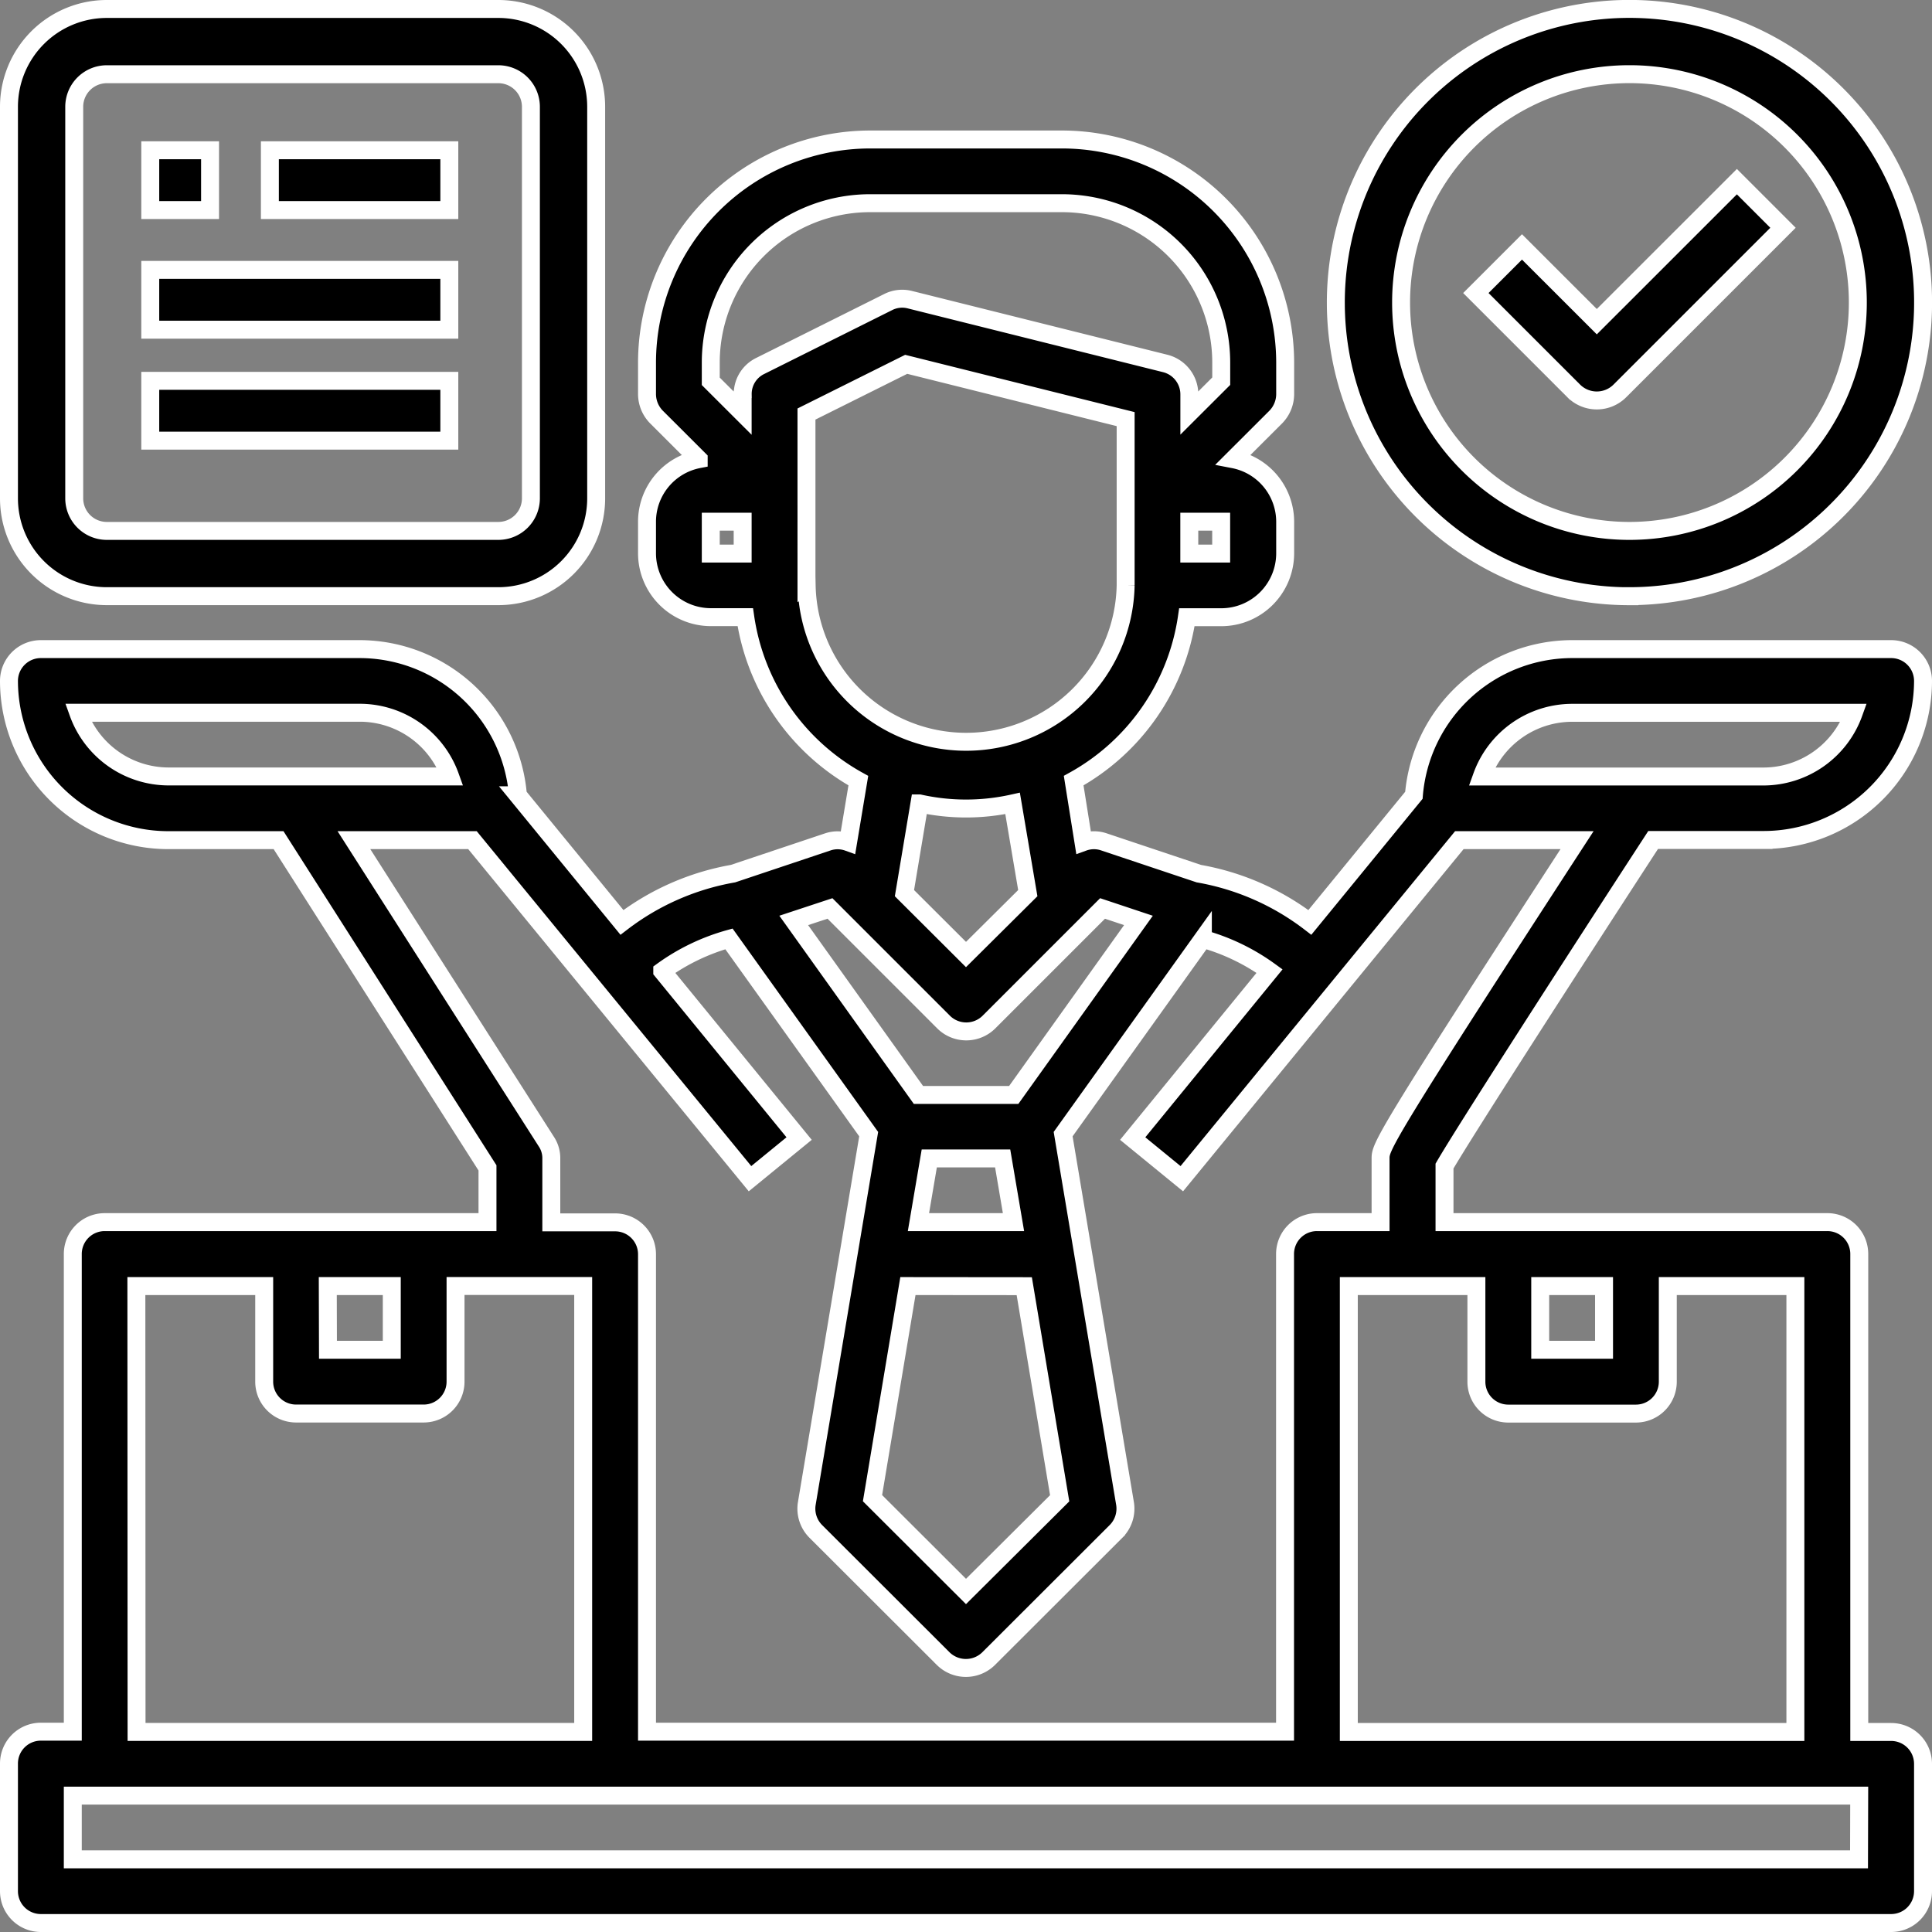 <svg xmlns="http://www.w3.org/2000/svg" width="32.3" height="32.3" viewBox="0 0 32.3 32.3">
  <rect x="0" y="0" width="32.3" height="32.3" fill="#808080" stroke="none"/>
  <g id="Group_37780" data-name="Group 37780" transform="translate(-1.85 -1.85)">
    <g id="seller" transform="translate(2 2)">
      <path id="Path_105492" data-name="Path 105492" d="M48.909,11.817A4.909,4.909,0,1,0,44,6.909a4.909,4.909,0,0,0,4.909,4.909Zm0-8.727a3.818,3.818,0,1,1-3.818,3.818,3.818,3.818,0,0,1,3.818-3.818Z" transform="translate(-21.817 -2)" stroke="#fff" stroke-width="0.3"/>
      <path id="Path_105493" data-name="Path 105493" d="M50.315,10.951a.545.545,0,0,0,.386-.16l2.727-2.727-.771-.771L50.315,9.634,49.064,8.384l-.771.771,1.636,1.636A.545.545,0,0,0,50.315,10.951Z" transform="translate(-23.769 -4.406)" stroke="#fff" stroke-width="0.3"/>
      <path id="Path_105494" data-name="Path 105494" d="M33.467,32.624h-.533V24.636A.533.533,0,0,0,32.4,24.1H26v-.937c.336-.58,2.213-3.493,3.488-5.452h1.845A2.665,2.665,0,0,0,34,15.052a.533.533,0,0,0-.533-.532H28.133a2.659,2.659,0,0,0-2.645,2.444l-1.739,2.125a4.259,4.259,0,0,0-1.856-.815L20.3,17.741a.518.518,0,0,0-.336.005L19.8,16.719a3.74,3.74,0,0,0,1.893-2.732h.576a1.069,1.069,0,0,0,1.067-1.065V12.39a1.065,1.065,0,0,0-.864-1.044l.709-.708a.55.55,0,0,0,.155-.378V9.727A3.735,3.735,0,0,0,19.6,6H16.4a3.735,3.735,0,0,0-3.733,3.727v.532a.55.55,0,0,0,.155.378l.709.708a1.065,1.065,0,0,0-.864,1.044v.532a1.069,1.069,0,0,0,1.067,1.065h.576A3.74,3.74,0,0,0,16.2,16.719l-.171,1.028a.518.518,0,0,0-.336-.005l-1.589.532a4.259,4.259,0,0,0-1.856.815l-1.739-2.125A2.659,2.659,0,0,0,7.867,14.52H2.533A.533.533,0,0,0,2,15.052a2.665,2.665,0,0,0,2.667,2.662h1.84L10,23.193V24.1H3.6a.533.533,0,0,0-.533.532v7.987H2.533A.533.533,0,0,0,2,33.156v2.13a.533.533,0,0,0,.533.532H33.467A.533.533,0,0,0,34,35.286v-2.13A.533.533,0,0,0,33.467,32.624ZM27.6,25.169h1.067v1.065H27.6Zm-1.067,0v1.6a.533.533,0,0,0,.533.532H29.2a.533.533,0,0,0,.533-.532v-1.6h2.133v7.455H24.4V25.169Zm1.6-9.584h4.709a1.607,1.607,0,0,1-1.509,1.065H26.624a1.607,1.607,0,0,1,1.509-1.065Zm-5.867-2.662h-.533V12.39h.533Zm-8,0h-.533V12.39h.533Zm0-2.662v.314l-.533-.532V9.727A2.665,2.665,0,0,1,16.4,7.065h3.2a2.665,2.665,0,0,1,2.667,2.662v.314l-.533.532V10.26a.533.533,0,0,0-.405-.516L17.061,8.678a.519.519,0,0,0-.368.043L14.56,9.786a.52.52,0,0,0-.293.474Zm1.067,3.195V10.59L17,9.759l3.669.916v2.779a2.667,2.667,0,0,1-5.333,0Zm3.7,5.144L18,19.626,16.971,18.6l.251-1.5a3.6,3.6,0,0,0,1.557,0Zm-3.307.256,1.9,1.9a.538.538,0,0,0,.757,0l1.9-1.9.6.2-2.085,2.918H17.205L15.12,19.056Zm3.248,6.315.592,3.546L18,30.275l-1.563-1.56.592-3.546ZM17.205,24.1l.181-1.065h1.227l.181,1.065ZM4.667,16.649a1.607,1.607,0,0,1-1.509-1.065H7.867a1.607,1.607,0,0,1,1.509,1.065Zm3.1,1.065H9.749l4.64,5.66.821-.671-2.288-2.8a3.5,3.5,0,0,1,1.115-.538l2.336,3.264-1.035,6.177a.538.538,0,0,0,.149.463l2.133,2.13a.541.541,0,0,0,.757,0l2.133-2.13a.538.538,0,0,0,.149-.463l-1.035-6.177,2.336-3.264a3.5,3.5,0,0,1,1.115.538l-2.288,2.8.821.671,4.64-5.66h1.968c-3.285,5.053-3.285,5.133-3.285,5.325V24.1H23.867a.533.533,0,0,0-.533.532v7.987H12.667V24.636a.533.533,0,0,0-.533-.532H11.067V23.039a.5.5,0,0,0-.085-.288Zm-.437,7.455H8.4v1.065H7.333Zm-3.2,0H6.267v1.6A.533.533,0,0,0,6.8,27.3H8.933a.533.533,0,0,0,.533-.532v-1.6H11.6v7.455H4.133Zm28.8,9.584H3.067V33.688H32.933Z" transform="translate(-2 -3.818)" stroke="#fff" stroke-width="0.3"/>
      <path id="Path_105495" data-name="Path 105495" d="M3.636,11.817h6.545a1.636,1.636,0,0,0,1.636-1.636V3.636A1.636,1.636,0,0,0,10.181,2H3.636A1.636,1.636,0,0,0,2,3.636v6.545A1.636,1.636,0,0,0,3.636,11.817ZM3.091,3.636a.545.545,0,0,1,.545-.545h6.545a.545.545,0,0,1,.545.545v6.545a.545.545,0,0,1-.545.545H3.636a.545.545,0,0,1-.545-.545Z" transform="translate(-2 -2)" stroke="#fff" stroke-width="0.3"/>
      <rect id="Rectangle_12551" data-name="Rectangle 12551" width="1" height="1" transform="translate(2.362 2.362)" stroke="#fff" stroke-width="0.3"/>
      <rect id="Rectangle_12552" data-name="Rectangle 12552" width="3" height="1" transform="translate(4.362 2.362)" stroke="#fff" stroke-width="0.3"/>
      <rect id="Rectangle_12553" data-name="Rectangle 12553" width="5" height="1" transform="translate(2.362 4.362)" stroke="#fff" stroke-width="0.3"/>
      <rect id="Rectangle_12554" data-name="Rectangle 12554" width="5" height="1" transform="translate(2.362 6.217)" stroke="#fff" stroke-width="0.3"/>
    </g>
  </g>
</svg>

